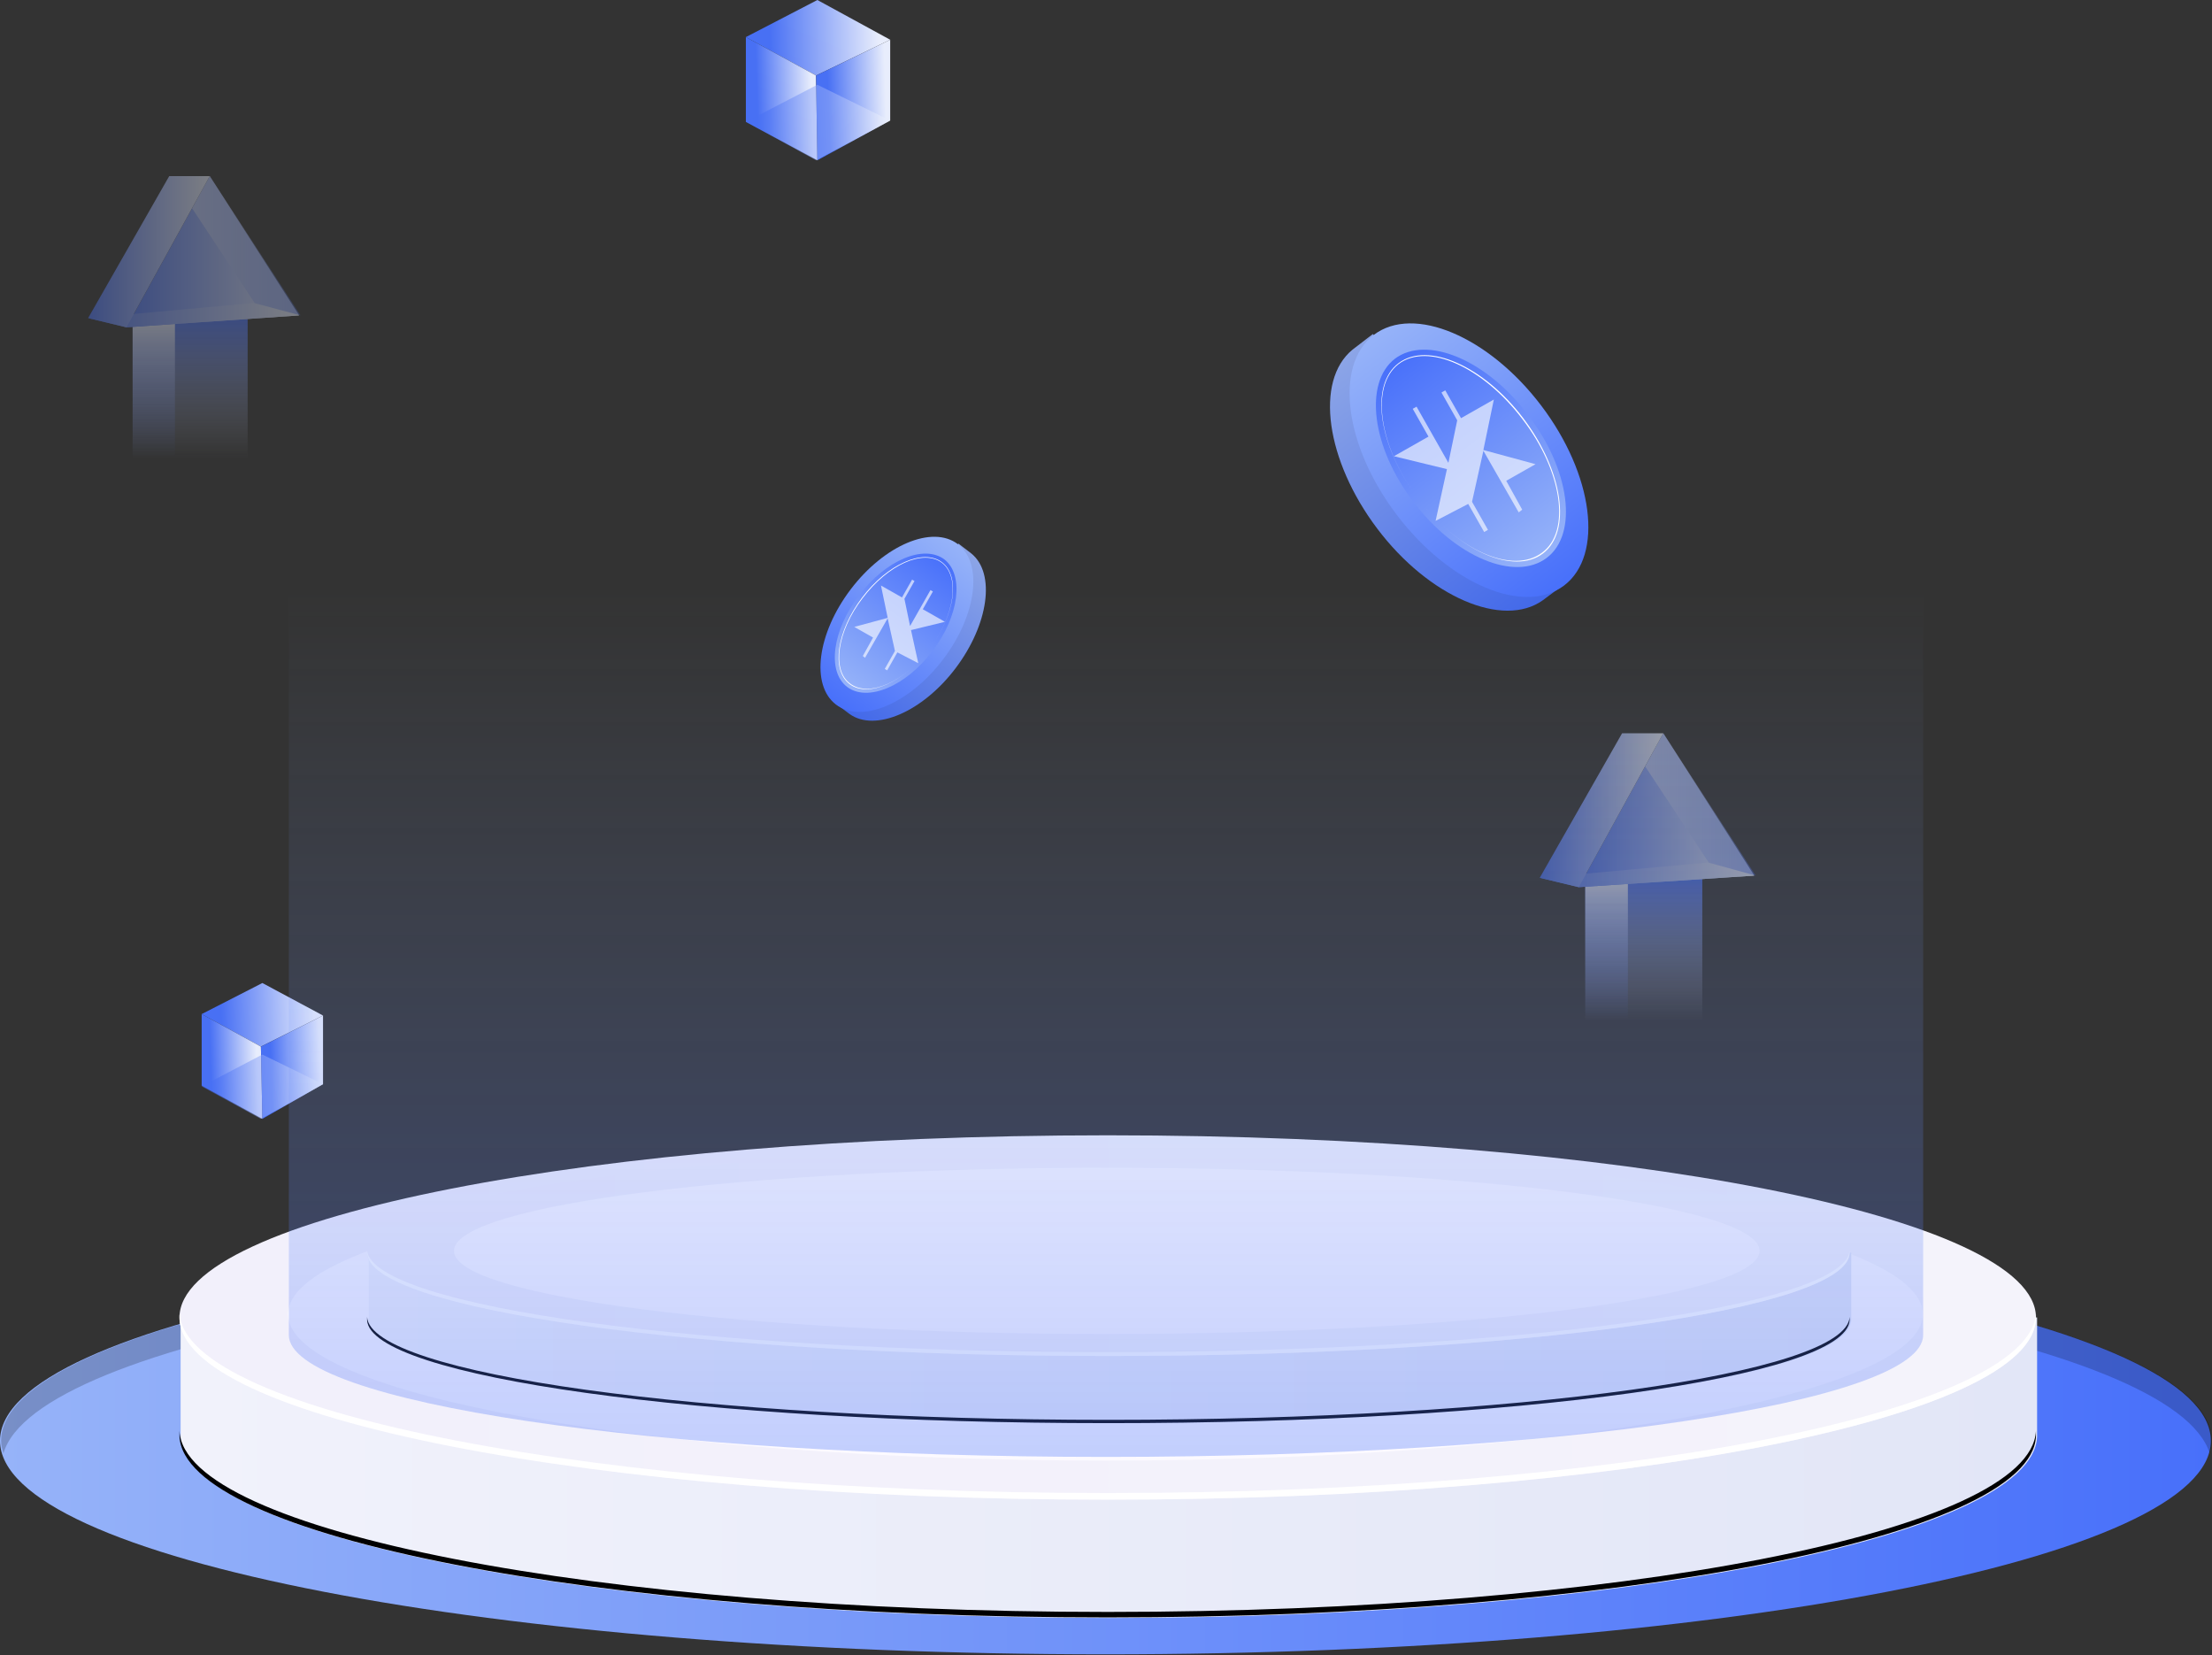 <svg width="691" height="517" viewBox="0 0 691 517" fill="none" xmlns="http://www.w3.org/2000/svg">
<rect x="0" y="0" width="691" height="517" fill="#333333" stroke="none"/>
<rect x="391" y="375" width="20" height="12" fill="#D9D9D9"/>
<path d="M233 11.583L254.921 23.579L278.083 12.41L255.335 0L233 11.583Z" fill="url(#paint0_linear_61_719)"/>
<path d="M233 11.582V38.057L255.335 50.054L254.921 23.579L233 11.582Z" fill="url(#paint1_linear_61_719)"/>
<path d="M254.922 23.581L255.336 50.056L278.084 37.646V12.412L254.922 23.581Z" fill="url(#paint2_linear_61_719)"/>
<path opacity="0.5" d="M233 38.056L254.921 50.052L278.083 37.642L255.335 26.473L233 38.056Z" fill="url(#paint3_linear_61_719)"/>
<path d="M63 316.705L81.504 326.861L100.91 317.156L81.955 307L63 316.705Z" fill="url(#paint4_linear_61_719)"/>
<path d="M63 316.705V339.048L81.955 349.43L81.504 326.861L63 316.705Z" fill="url(#paint5_linear_61_719)"/>
<path d="M81.504 326.861L81.955 349.43L100.91 338.597V317.156L81.504 326.861Z" fill="url(#paint6_linear_61_719)"/>
<path opacity="0.5" d="M63 339.274L81.504 349.43L100.91 338.597L81.955 329.344L63 339.274Z" fill="url(#paint7_linear_61_719)"/>
<g opacity="0.4">
<path d="M77.364 99.609H41.435V143.118H77.364V99.609Z" fill="url(#paint8_linear_61_719)"/>
<path d="M54.65 99.609H41.435V143.118H54.65V99.609Z" fill="url(#paint9_linear_61_719)"/>
<path d="M65.525 55L39.507 102.226L93.47 98.508L65.525 55Z" fill="url(#paint10_linear_61_719)"/>
<path d="M27.53 99.334L79.016 94.652L93.47 98.507L39.507 102.225L27.53 99.334Z" fill="url(#paint11_linear_61_719)"/>
<path d="M65.525 55H52.86L27.53 99.334L39.507 102.226" fill="url(#paint12_linear_61_719)"/>
<path opacity="0.5" d="M65.524 55L60.018 65.051L79.566 94.653L93.882 98.508L65.524 55Z" fill="url(#paint13_linear_61_719)"/>
</g>
<g opacity="0.56">
<path d="M531.772 274.363H495.216V318.599H531.772V274.363Z" fill="url(#paint14_linear_61_719)"/>
<path d="M508.529 274.363H495.216V318.599H508.529V274.363Z" fill="url(#paint15_linear_61_719)"/>
<path d="M519.587 229L493.186 277.072L548.019 273.461L519.587 229Z" fill="url(#paint16_linear_61_719)"/>
<path d="M481 274.138L533.352 269.399L548.019 273.461L493.185 277.072L481 274.138Z" fill="url(#paint17_linear_61_719)"/>
<path d="M519.587 229H506.724L481 274.138L493.185 277.072" fill="url(#paint18_linear_61_719)"/>
<path opacity="0.5" d="M519.587 229L513.945 239.382L533.803 269.399L548.47 273.461L519.587 229Z" fill="url(#paint19_linear_61_719)"/>
</g>
<path d="M345.322 516.653C536.038 516.653 690.644 486.794 690.644 449.96C690.644 413.127 536.038 383.268 345.322 383.268C154.606 383.268 0 413.127 0 449.96C0 486.794 154.606 516.653 345.322 516.653Z" fill="url(#paint20_linear_61_719)"/>
<path opacity="0.2" d="M345.321 391.174C529.231 391.174 679.573 418.848 690.286 453.914C690.643 452.539 691 451.335 691 449.96C691 413.176 536.373 383.268 345.678 383.268C154.983 383.268 0.356 413.176 0.356 449.96C0.356 451.335 0.713 452.539 1.07 453.914C11.069 419.02 161.411 391.174 345.321 391.174Z" fill="black"/>
<path d="M567.8 411.457C514.591 399.081 434.956 391.174 346.037 391.174C257.117 391.174 177.482 399.081 124.274 411.457H56.423V448.756C57.852 480.04 187.124 505.308 346.394 505.308C505.664 505.308 634.936 480.04 636.365 448.756V411.457H567.8Z" fill="url(#paint21_linear_61_719)"/>
<path d="M346.038 503.417C186.768 503.417 57.496 478.149 56.067 446.865V448.584C57.496 479.868 186.768 505.135 346.038 505.135C505.308 505.135 634.58 479.868 636.009 448.584V446.865C634.58 478.321 505.308 503.417 346.038 503.417Z" fill="black"/>
<path d="M346.038 468.353C506.184 468.353 636.009 442.88 636.009 411.458C636.009 380.035 506.184 354.562 346.038 354.562C185.892 354.562 56.067 380.035 56.067 411.458C56.067 442.88 185.892 468.353 346.038 468.353Z" fill="url(#paint22_linear_61_719)"/>
<path d="M345.324 456.148C486.34 456.148 600.655 435.677 600.655 410.425C600.655 385.174 486.34 364.703 345.324 364.703C204.308 364.703 89.993 385.174 89.993 410.425C89.993 435.677 204.308 456.148 345.324 456.148Z" fill="#FCFAFF"/>
<path d="M346.038 466.29C187.84 466.29 58.924 441.366 56.067 410.426C56.067 410.77 56.067 411.113 56.067 411.457C56.067 442.913 185.697 468.352 346.038 468.352C506.022 468.352 636.009 442.913 636.009 411.457C636.009 411.113 636.009 410.77 636.009 410.426C633.152 441.366 504.593 466.29 346.038 466.29Z" fill="white"/>
<path d="M523.553 391.173C480.857 384.125 417.566 379.656 346.237 379.656C275.411 379.656 211.618 384.125 168.921 391.173H115.174V412.315C116.178 430.02 219.655 444.458 346.74 444.458C473.825 444.458 577.301 430.191 578.305 412.315V391.173H523.553Z" fill="url(#paint23_linear_61_719)"/>
<path d="M346.239 443.428C219.154 443.428 115.677 429.162 114.673 411.285V412.316C115.677 430.021 219.154 444.46 346.239 444.46C473.324 444.46 576.8 430.193 577.804 412.316V411.285C576.8 429.162 473.826 443.428 346.239 443.428Z" fill="black"/>
<path d="M346.239 423.489C474.129 423.489 577.804 409.021 577.804 391.174C577.804 373.327 474.129 358.859 346.239 358.859C218.348 358.859 114.673 373.327 114.673 391.174C114.673 409.021 218.348 423.489 346.239 423.489Z" fill="url(#paint24_linear_61_719)"/>
<path d="M345.737 416.613C458.37 416.613 549.676 404.993 549.676 390.658C549.676 376.324 458.37 364.703 345.737 364.703C233.105 364.703 141.799 376.324 141.799 390.658C141.799 404.993 233.105 416.613 345.737 416.613Z" fill="#FCFAFF"/>
<path d="M346.239 422.284C219.656 422.284 117.184 408.189 114.673 390.656C114.673 390.828 114.673 391 114.673 391.172C114.673 409.048 218.149 423.487 346.239 423.487C474.328 423.487 577.804 409.048 577.804 391.172C577.804 391 577.804 390.828 577.804 390.656C575.795 408.189 472.821 422.284 346.239 422.284Z" fill="white"/>
<path d="M90.23 184V416.94C90.23 437.973 204.476 455 345.5 455C486.523 455 600.77 437.973 600.77 416.94V184H90.23Z" fill="url(#paint25_linear_61_719)" fill-opacity="0.32"/>
<path d="M487.744 180.899C493.414 169.02 488.841 148.918 475.335 130.941C461.549 112.97 443.146 103.213 430.015 105.696L428.868 104.316L422.509 109.198C410.632 118.948 414.171 143.836 430.261 165.129C446.351 186.423 469.523 196.372 481.976 187.453L488.891 182.28L487.744 180.899Z" fill="url(#paint26_linear_61_719)"/>
<path d="M488.62 182.846C476.177 192.326 452.724 182.382 436.349 160.813C419.974 139.244 416.71 114.071 429.152 104.591C441.595 95.112 465.048 105.056 481.423 126.625C497.798 148.194 501.062 173.367 488.62 182.846Z" fill="url(#paint27_linear_61_719)"/>
<path d="M483.136 174.258C473.18 181.729 454.534 173.94 441.603 156.794C428.393 139.653 426.062 119.509 435.738 112.043C445.694 104.571 464.341 112.361 477.271 129.507C490.481 146.648 493.093 166.786 483.136 174.258Z" fill="url(#paint28_linear_61_719)"/>
<path d="M442.982 155.647C430.628 139.332 427.757 120.32 436.883 113.424C446.009 106.528 463.534 114.338 475.888 130.654C488.242 146.969 491.114 165.981 481.988 172.877C472.862 179.773 455.336 171.963 442.982 155.647ZM475.613 130.939C463.259 114.624 446.014 106.809 436.888 113.704C428.042 120.595 430.628 139.332 442.982 155.647C455.336 171.963 472.577 179.497 481.702 172.602C490.833 165.986 487.962 146.974 475.613 130.939Z" fill="white"/>
<path d="M442.512 127L452.46 144.542L455.216 131.265L450.294 122.587L451.484 121.912L456.406 130.59L466.66 124.774L463.382 140.544L479.685 144.965L470.529 150.158L475.516 159.165L474.431 160.025L463.396 140.781L459.843 156.706L464.817 165.477L463.627 166.152L458.653 157.381L448.464 162.672L452.003 146.51L435.44 142.481L446.243 136.354L441.321 127.675L442.512 127Z" fill="white" fill-opacity="0.63"/>
<path d="M261.707 218.794C258.077 211.189 261.005 198.319 269.651 186.81C278.478 175.304 290.259 169.058 298.666 170.648L299.4 169.764L303.471 172.89C311.075 179.132 308.809 195.065 298.508 208.697C288.207 222.33 273.372 228.7 265.4 222.99L260.973 219.678L261.707 218.794Z" fill="url(#paint29_linear_61_719)"/>
<path d="M261.147 220.04C269.113 226.109 284.127 219.742 294.611 205.934C305.094 192.125 307.184 176.009 299.218 169.94C291.252 163.871 276.238 170.237 265.754 184.046C255.27 197.855 253.18 213.971 261.147 220.04Z" fill="url(#paint30_linear_61_719)"/>
<path d="M264.657 214.54C271.031 219.324 282.969 214.337 291.247 203.36C299.704 192.386 301.197 179.49 295.002 174.71C288.628 169.927 276.69 174.913 268.412 185.89C259.955 196.864 258.283 209.757 264.657 214.54Z" fill="url(#paint31_linear_61_719)"/>
<path d="M290.364 202.627C298.273 192.182 300.111 180.01 294.269 175.595C288.426 171.181 277.206 176.181 269.297 186.626C261.388 197.071 259.549 209.243 265.392 213.658C271.234 218.072 282.454 213.072 290.364 202.627ZM269.473 186.809C277.382 176.363 288.423 171.36 294.265 175.775C299.928 180.186 298.273 192.182 290.364 202.627C282.454 213.072 271.417 217.896 265.575 213.482C259.729 209.246 261.567 197.075 269.473 186.809Z" fill="white"/>
<path d="M290.664 184.288L284.295 195.518L282.531 187.018L285.682 181.462L284.92 181.03L281.769 186.586L275.204 182.863L277.302 192.958L266.866 195.789L272.727 199.113L269.534 204.88L270.229 205.43L277.294 193.11L279.568 203.306L276.384 208.921L277.146 209.353L280.33 203.738L286.854 207.125L284.587 196.778L295.192 194.199L288.275 190.276L291.426 184.72L290.664 184.288Z" fill="white" fill-opacity="0.63"/>
<defs>
<linearGradient id="paint0_linear_61_719" x1="240.403" y1="12.404" x2="274.457" y2="11.319" gradientUnits="userSpaceOnUse">
<stop stop-color="#4870F4"/>
<stop offset="1" stop-color="#E8EDFC"/>
</linearGradient>
<linearGradient id="paint1_linear_61_719" x1="236.53" y1="31.153" x2="253.583" y2="30.61" gradientUnits="userSpaceOnUse">
<stop stop-color="#4870F4"/>
<stop offset="1" stop-color="#E8EDFC"/>
</linearGradient>
<linearGradient id="paint2_linear_61_719" x1="258.734" y1="31.451" x2="276.685" y2="30.879" gradientUnits="userSpaceOnUse">
<stop stop-color="#4870F4"/>
<stop offset="1" stop-color="#E8EDFC"/>
</linearGradient>
<linearGradient id="paint3_linear_61_719" x1="240.409" y1="38.799" x2="274.491" y2="37.712" gradientUnits="userSpaceOnUse">
<stop stop-color="#4870F4"/>
<stop offset="1" stop-color="#E8EDFC"/>
</linearGradient>
<linearGradient id="paint4_linear_61_719" x1="69.111" y1="317.318" x2="98.084" y2="316.394" gradientUnits="userSpaceOnUse">
<stop stop-color="#4870F4"/>
<stop offset="1" stop-color="#E8EDFC"/>
</linearGradient>
<linearGradient id="paint5_linear_61_719" x1="65.816" y1="333.27" x2="80.325" y2="332.808" gradientUnits="userSpaceOnUse">
<stop stop-color="#4870F4"/>
<stop offset="1" stop-color="#E8EDFC"/>
</linearGradient>
<linearGradient id="paint6_linear_61_719" x1="84.706" y1="333.521" x2="99.979" y2="333.034" gradientUnits="userSpaceOnUse">
<stop stop-color="#4870F4"/>
<stop offset="1" stop-color="#E8EDFC"/>
</linearGradient>
<linearGradient id="paint7_linear_61_719" x1="69.117" y1="339.776" x2="98.112" y2="338.852" gradientUnits="userSpaceOnUse">
<stop stop-color="#4870F4"/>
<stop offset="1" stop-color="#E8EDFC"/>
</linearGradient>
<linearGradient id="paint8_linear_61_719" x1="59.412" y1="143.121" x2="59.412" y2="99.602" gradientUnits="userSpaceOnUse">
<stop stop-color="#E8EDFC" stop-opacity="0"/>
<stop offset="1" stop-color="#4870F4"/>
</linearGradient>
<linearGradient id="paint9_linear_61_719" x1="48.064" y1="143.121" x2="48.064" y2="99.602" gradientUnits="userSpaceOnUse">
<stop stop-color="#4870F4" stop-opacity="0"/>
<stop offset="1" stop-color="#E8EDFC"/>
</linearGradient>
<linearGradient id="paint10_linear_61_719" x1="39.536" y1="78.58" x2="93.415" y2="78.58" gradientUnits="userSpaceOnUse">
<stop stop-color="#4870F4"/>
<stop offset="1" stop-color="#E8EDFC"/>
</linearGradient>
<linearGradient id="paint11_linear_61_719" x1="27.572" y1="98.459" x2="93.415" y2="98.459" gradientUnits="userSpaceOnUse">
<stop stop-color="#4870F4"/>
<stop offset="1" stop-color="#E8EDFC"/>
</linearGradient>
<linearGradient id="paint12_linear_61_719" x1="27.572" y1="78.58" x2="65.472" y2="78.58" gradientUnits="userSpaceOnUse">
<stop stop-color="#4870F4"/>
<stop offset="1" stop-color="#E8EDFC"/>
</linearGradient>
<linearGradient id="paint13_linear_61_719" x1="59.952" y1="76.727" x2="93.941" y2="76.727" gradientUnits="userSpaceOnUse">
<stop stop-color="#E8EDFC"/>
<stop offset="1" stop-color="#4870F4"/>
</linearGradient>
<linearGradient id="paint14_linear_61_719" x1="513.412" y1="318.722" x2="513.412" y2="274.473" gradientUnits="userSpaceOnUse">
<stop stop-color="#E8EDFC" stop-opacity="0"/>
<stop offset="1" stop-color="#4870F4"/>
</linearGradient>
<linearGradient id="paint15_linear_61_719" x1="501.873" y1="318.722" x2="501.873" y2="274.473" gradientUnits="userSpaceOnUse">
<stop stop-color="#4870F4" stop-opacity="0"/>
<stop offset="1" stop-color="#E8EDFC"/>
</linearGradient>
<linearGradient id="paint16_linear_61_719" x1="493.203" y1="253.098" x2="547.987" y2="253.098" gradientUnits="userSpaceOnUse">
<stop stop-color="#4870F4"/>
<stop offset="1" stop-color="#E8EDFC"/>
</linearGradient>
<linearGradient id="paint17_linear_61_719" x1="481.038" y1="273.311" x2="547.987" y2="273.311" gradientUnits="userSpaceOnUse">
<stop stop-color="#4870F4"/>
<stop offset="1" stop-color="#E8EDFC"/>
</linearGradient>
<linearGradient id="paint18_linear_61_719" x1="481.037" y1="253.098" x2="519.575" y2="253.098" gradientUnits="userSpaceOnUse">
<stop stop-color="#4870F4"/>
<stop offset="1" stop-color="#E8EDFC"/>
</linearGradient>
<linearGradient id="paint19_linear_61_719" x1="513.963" y1="251.214" x2="548.522" y2="251.214" gradientUnits="userSpaceOnUse">
<stop stop-color="#E8EDFC"/>
<stop offset="1" stop-color="#4870F4"/>
</linearGradient>
<linearGradient id="paint20_linear_61_719" x1="-0.051" y1="450.044" x2="690.883" y2="450.044" gradientUnits="userSpaceOnUse">
<stop offset="1e-08" stop-color="#96B3F9"/>
<stop offset="1" stop-color="#4870FA"/>
</linearGradient>
<linearGradient id="paint21_linear_61_719" x1="56.303" y1="448.181" x2="636.069" y2="448.181" gradientUnits="userSpaceOnUse">
<stop stop-color="#F1F2FB"/>
<stop offset="1" stop-color="#E2E6F7"/>
</linearGradient>
<linearGradient id="paint22_linear_61_719" x1="56.304" y1="411.475" x2="636.07" y2="411.475" gradientUnits="userSpaceOnUse">
<stop stop-color="#F2F0FB"/>
<stop offset="1" stop-color="#F4F3FB"/>
</linearGradient>
<linearGradient id="paint23_linear_61_719" x1="114.937" y1="412.006" x2="577.957" y2="412.006" gradientUnits="userSpaceOnUse">
<stop stop-color="#F1F2FB"/>
<stop offset="1" stop-color="#E2E6F7"/>
</linearGradient>
<linearGradient id="paint24_linear_61_719" x1="114.939" y1="391.167" x2="577.958" y2="391.167" gradientUnits="userSpaceOnUse">
<stop stop-color="#F2F0FB"/>
<stop offset="1" stop-color="#F4F3FB"/>
</linearGradient>
<linearGradient id="paint25_linear_61_719" x1="345.593" y1="455.014" x2="345.593" y2="184.025" gradientUnits="userSpaceOnUse">
<stop stop-color="#4870FA"/>
<stop offset="1" stop-color="#96B3F9" stop-opacity="0"/>
</linearGradient>
<linearGradient id="paint26_linear_61_719" x1="422.964" y1="109.151" x2="482.575" y2="187.404" gradientUnits="userSpaceOnUse">
<stop offset="1e-08" stop-color="#8CA5E7"/>
<stop offset="1" stop-color="#4369E9"/>
</linearGradient>
<linearGradient id="paint27_linear_61_719" x1="428.905" y1="104.626" x2="488.516" y2="182.879" gradientUnits="userSpaceOnUse">
<stop offset="1e-08" stop-color="#96B3F9"/>
<stop offset="1" stop-color="#4870FA"/>
</linearGradient>
<linearGradient id="paint28_linear_61_719" x1="435.732" y1="112.13" x2="483.097" y2="174.307" gradientUnits="userSpaceOnUse">
<stop stop-color="#4870FA"/>
<stop offset="1" stop-color="#96B3F9"/>
</linearGradient>
<linearGradient id="paint29_linear_61_719" x1="303.18" y1="172.86" x2="265.016" y2="222.958" gradientUnits="userSpaceOnUse">
<stop offset="1e-08" stop-color="#8CA5E7"/>
<stop offset="1" stop-color="#4369E9"/>
</linearGradient>
<linearGradient id="paint30_linear_61_719" x1="299.377" y1="169.962" x2="261.213" y2="220.06" gradientUnits="userSpaceOnUse">
<stop offset="1e-08" stop-color="#96B3F9"/>
<stop offset="1" stop-color="#4870FA"/>
</linearGradient>
<linearGradient id="paint31_linear_61_719" x1="295.005" y1="174.766" x2="264.682" y2="214.572" gradientUnits="userSpaceOnUse">
<stop stop-color="#4870FA"/>
<stop offset="1" stop-color="#96B3F9"/>
</linearGradient>
</defs>
</svg>
